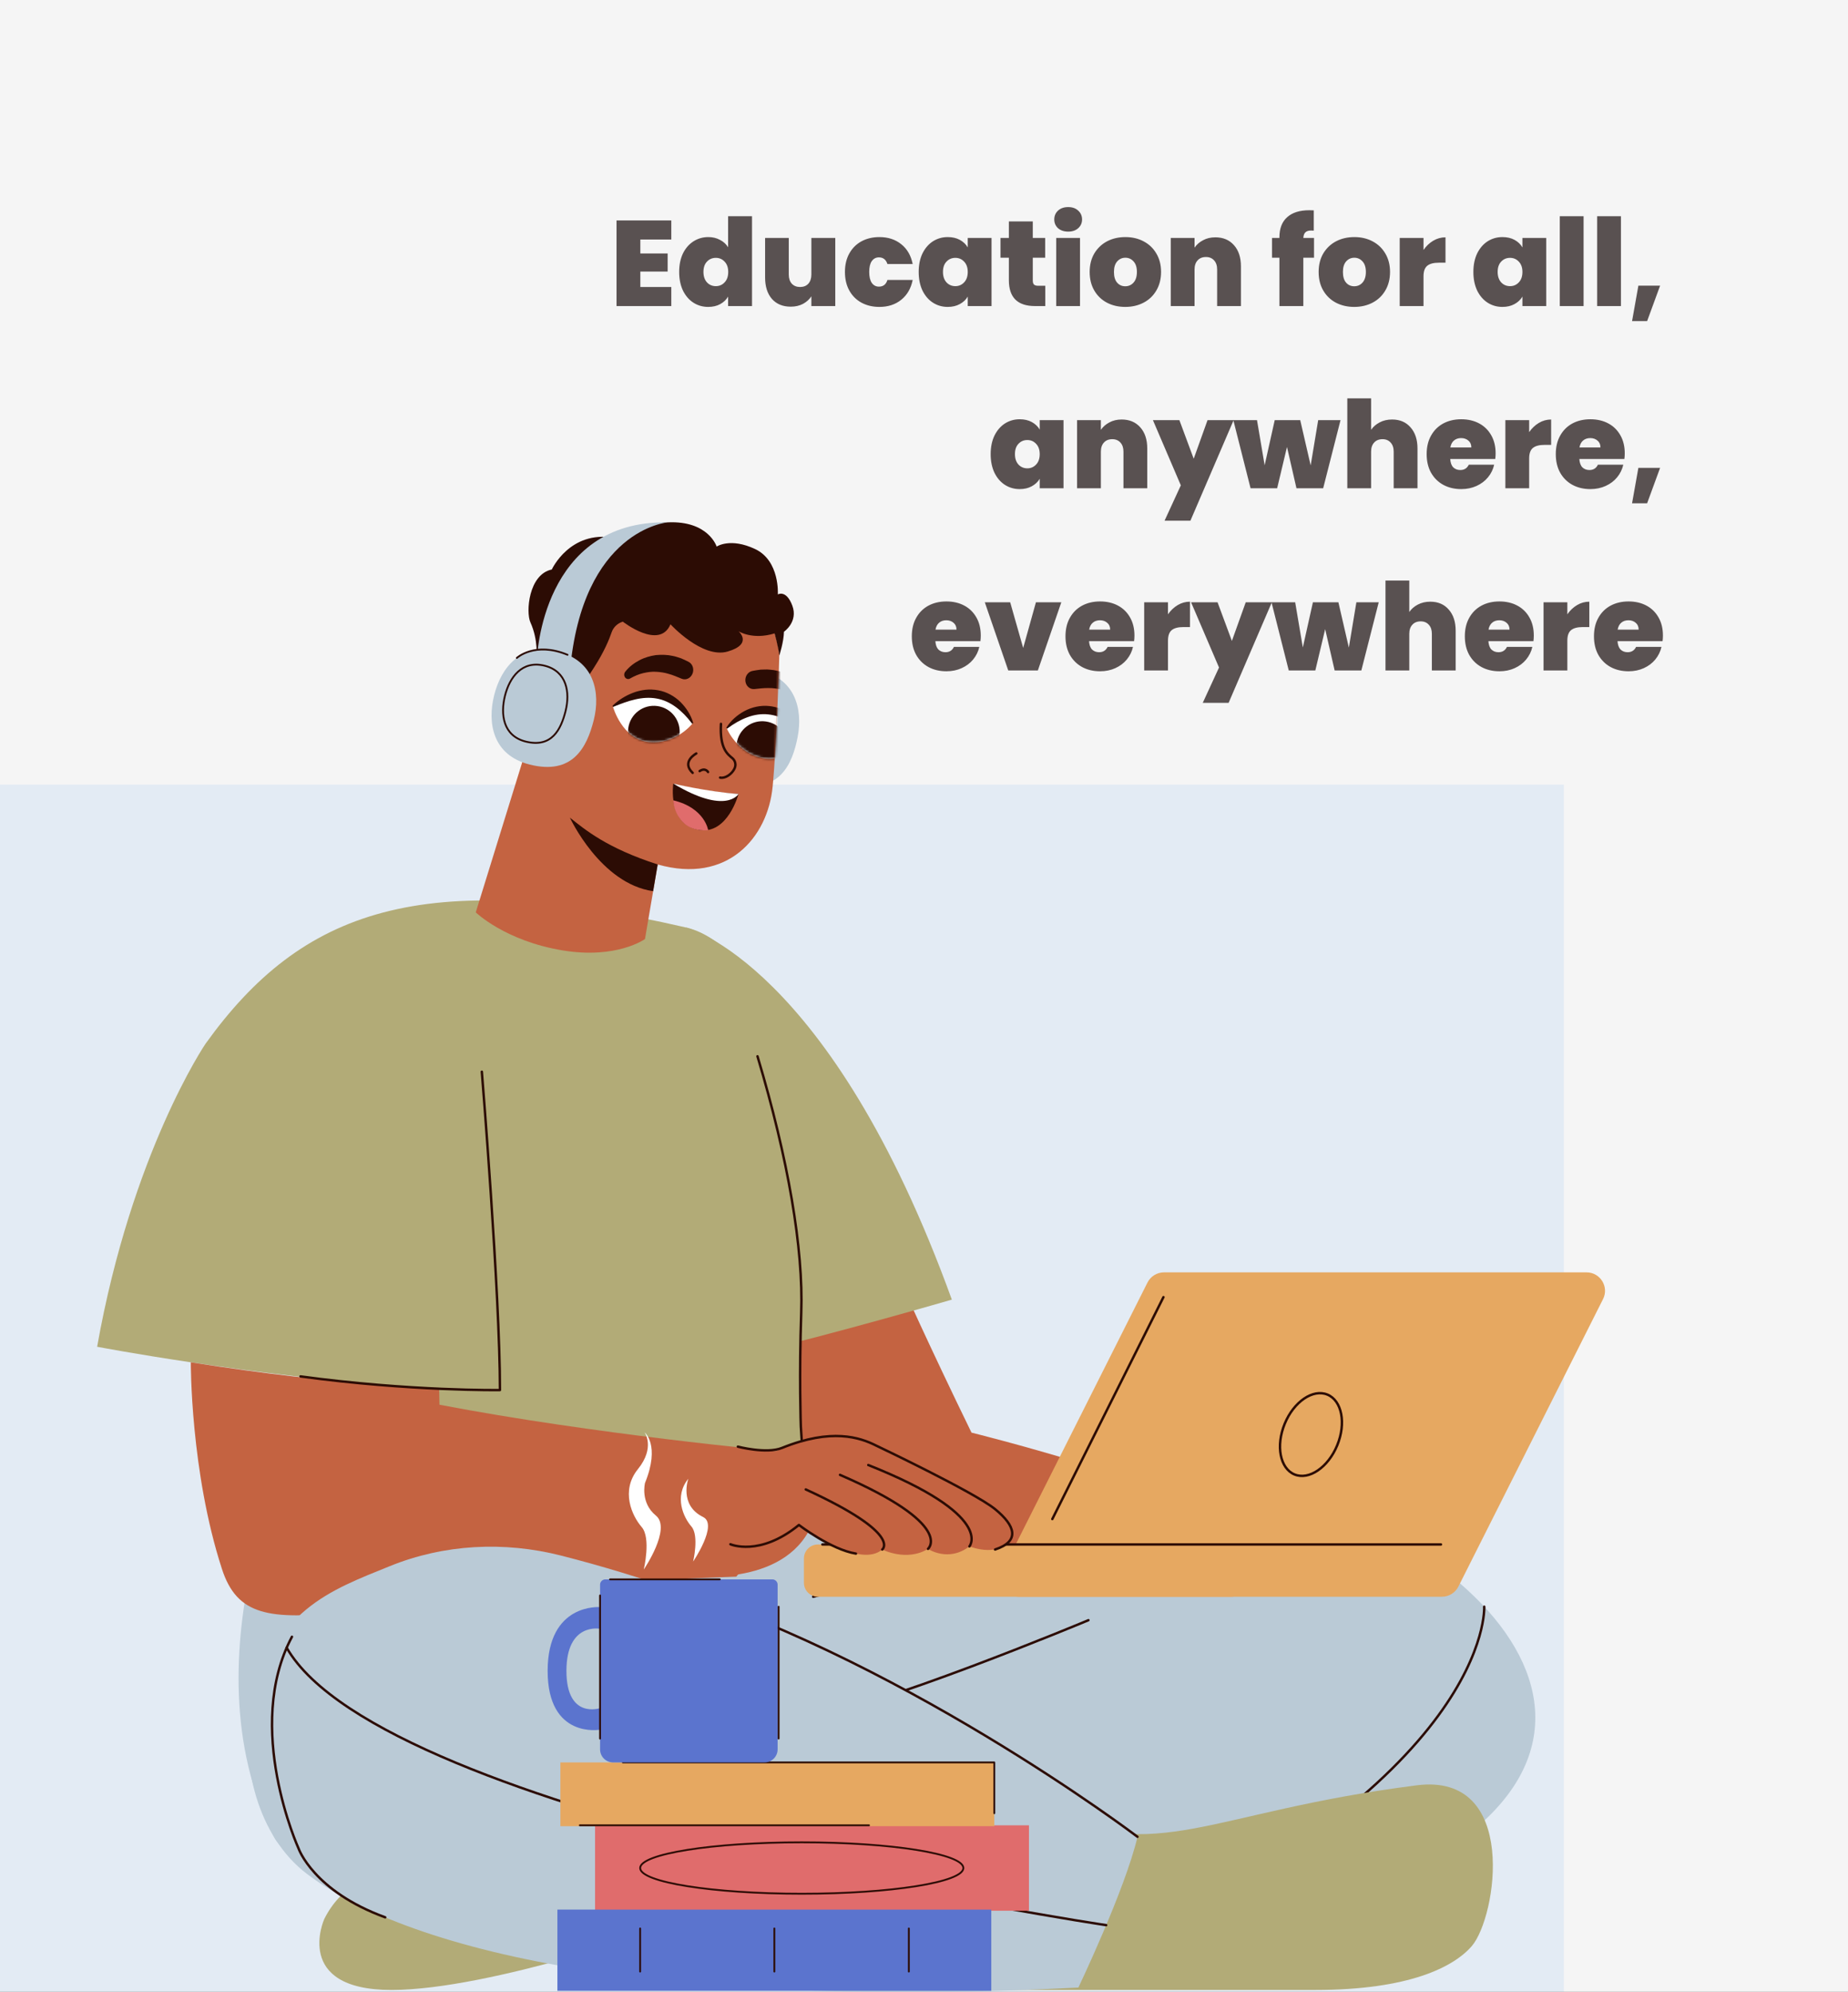 <svg width="761" height="820" viewBox="0 0 761 820" fill="none" xmlns="http://www.w3.org/2000/svg">
<rect x="0" y="0" width="761" height="820" fill="#333333" stroke="none"/>
<g clip-path="url(#clip0_3839_59742)">
<rect width="761" height="820" fill="#F5F5F5"/>
<path d="M263.688 98.6V104.35H274.938V111.8H263.688V118.15H276.438V126H253.888V90.75H276.438V98.6H263.688ZM279.68 111.95C279.68 109.05 280.197 106.517 281.23 104.35C282.297 102.183 283.747 100.517 285.58 99.35C287.414 98.183 289.447 97.6 291.68 97.6C293.48 97.6 295.08 97.983 296.48 98.75C297.914 99.483 299.03 100.5 299.83 101.8V89H309.68V126H299.83V122.1C299.064 123.4 297.98 124.433 296.58 125.2C295.18 125.967 293.53 126.35 291.63 126.35C289.397 126.35 287.364 125.767 285.53 124.6C283.73 123.433 282.297 121.767 281.23 119.6C280.197 117.4 279.68 114.85 279.68 111.95ZM299.88 111.95C299.88 110.15 299.38 108.733 298.38 107.7C297.414 106.667 296.214 106.15 294.78 106.15C293.314 106.15 292.097 106.667 291.13 107.7C290.164 108.7 289.68 110.117 289.68 111.95C289.68 113.75 290.164 115.183 291.13 116.25C292.097 117.283 293.314 117.8 294.78 117.8C296.214 117.8 297.414 117.283 298.38 116.25C299.38 115.217 299.88 113.783 299.88 111.95ZM343.965 97.95V126H334.115V122C333.282 123.267 332.132 124.3 330.665 125.1C329.198 125.867 327.515 126.25 325.615 126.25C322.348 126.25 319.765 125.183 317.865 123.05C315.998 120.883 315.065 117.95 315.065 114.25V97.95H324.815V113C324.815 114.6 325.232 115.867 326.065 116.8C326.932 117.7 328.065 118.15 329.465 118.15C330.898 118.15 332.032 117.7 332.865 116.8C333.698 115.867 334.115 114.6 334.115 113V97.95H343.965ZM347.942 111.95C347.942 109.05 348.542 106.517 349.742 104.35C350.942 102.183 352.609 100.517 354.742 99.35C356.909 98.183 359.376 97.6 362.142 97.6C365.709 97.6 368.709 98.583 371.142 100.55C373.576 102.483 375.142 105.2 375.842 108.7H365.442C364.842 106.867 363.676 105.95 361.942 105.95C360.709 105.95 359.726 106.467 358.992 107.5C358.292 108.5 357.942 109.983 357.942 111.95C357.942 113.917 358.292 115.417 358.992 116.45C359.726 117.483 360.709 118 361.942 118C363.709 118 364.876 117.083 365.442 115.25H375.842C375.142 118.717 373.576 121.433 371.142 123.4C368.709 125.367 365.709 126.35 362.142 126.35C359.376 126.35 356.909 125.767 354.742 124.6C352.609 123.433 350.942 121.767 349.742 119.6C348.542 117.433 347.942 114.883 347.942 111.95ZM378.313 111.95C378.313 109.05 378.83 106.517 379.863 104.35C380.93 102.183 382.363 100.517 384.163 99.35C385.997 98.183 388.03 97.6 390.263 97.6C392.197 97.6 393.863 97.983 395.263 98.75C396.663 99.517 397.747 100.55 398.513 101.85V97.95H408.313V126H398.513V122.1C397.747 123.4 396.647 124.433 395.213 125.2C393.813 125.967 392.163 126.35 390.263 126.35C388.03 126.35 385.997 125.767 384.163 124.6C382.363 123.433 380.93 121.767 379.863 119.6C378.83 117.4 378.313 114.85 378.313 111.95ZM398.513 111.95C398.513 110.15 398.013 108.733 397.013 107.7C396.047 106.667 394.847 106.15 393.413 106.15C391.947 106.15 390.73 106.667 389.763 107.7C388.797 108.7 388.313 110.117 388.313 111.95C388.313 113.75 388.797 115.183 389.763 116.25C390.73 117.283 391.947 117.8 393.413 117.8C394.847 117.8 396.047 117.283 397.013 116.25C398.013 115.217 398.513 113.783 398.513 111.95ZM430.448 117.65V126H426.198C419.031 126 415.448 122.45 415.448 115.35V106.1H411.998V97.95H415.448V91.15H425.298V97.95H430.398V106.1H425.298V115.5C425.298 116.267 425.464 116.817 425.798 117.15C426.164 117.483 426.764 117.65 427.598 117.65H430.448ZM439.893 95.35C438.159 95.35 436.759 94.883 435.693 93.95C434.659 92.983 434.143 91.783 434.143 90.35C434.143 88.883 434.659 87.667 435.693 86.7C436.759 85.733 438.159 85.25 439.893 85.25C441.593 85.25 442.959 85.733 443.993 86.7C445.059 87.667 445.593 88.883 445.593 90.35C445.593 91.783 445.059 92.983 443.993 93.95C442.959 94.883 441.593 95.35 439.893 95.35ZM444.743 97.95V126H434.943V97.95H444.743ZM463.373 126.35C460.573 126.35 458.057 125.767 455.823 124.6C453.623 123.433 451.89 121.767 450.623 119.6C449.357 117.433 448.723 114.883 448.723 111.95C448.723 109.05 449.357 106.517 450.623 104.35C451.923 102.183 453.673 100.517 455.873 99.35C458.107 98.183 460.623 97.6 463.423 97.6C466.223 97.6 468.723 98.183 470.923 99.35C473.157 100.517 474.907 102.183 476.173 104.35C477.473 106.517 478.123 109.05 478.123 111.95C478.123 114.85 477.473 117.4 476.173 119.6C474.907 121.767 473.157 123.433 470.923 124.6C468.69 125.767 466.173 126.35 463.373 126.35ZM463.373 117.85C464.74 117.85 465.873 117.35 466.773 116.35C467.707 115.317 468.173 113.85 468.173 111.95C468.173 110.05 467.707 108.6 466.773 107.6C465.873 106.6 464.757 106.1 463.423 106.1C462.09 106.1 460.973 106.6 460.073 107.6C459.173 108.6 458.723 110.05 458.723 111.95C458.723 113.883 459.157 115.35 460.023 116.35C460.89 117.35 462.007 117.85 463.373 117.85ZM500.461 97.7C503.694 97.7 506.261 98.783 508.161 100.95C510.061 103.083 511.011 105.983 511.011 109.65V126H501.211V110.95C501.211 109.35 500.794 108.1 499.961 107.2C499.127 106.267 498.011 105.8 496.611 105.8C495.144 105.8 493.994 106.267 493.161 107.2C492.327 108.1 491.911 109.35 491.911 110.95V126H482.111V97.95H491.911V101.95C492.777 100.683 493.944 99.667 495.411 98.9C496.877 98.1 498.561 97.7 500.461 97.7ZM541.108 106.1H536.708V126H526.858V106.1H523.808V97.95H526.858V97.7C526.858 94.1 527.908 91.35 530.008 89.45C532.142 87.517 535.192 86.55 539.158 86.55C539.958 86.55 540.575 86.567 541.008 86.6V94.95C540.742 94.917 540.375 94.9 539.908 94.9C538.842 94.9 538.058 95.15 537.558 95.65C537.058 96.117 536.775 96.883 536.708 97.95H541.108V106.1ZM557.661 126.35C554.861 126.35 552.344 125.767 550.111 124.6C547.911 123.433 546.177 121.767 544.911 119.6C543.644 117.433 543.011 114.883 543.011 111.95C543.011 109.05 543.644 106.517 544.911 104.35C546.211 102.183 547.961 100.517 550.161 99.35C552.394 98.183 554.911 97.6 557.711 97.6C560.511 97.6 563.011 98.183 565.211 99.35C567.444 100.517 569.194 102.183 570.461 104.35C571.761 106.517 572.411 109.05 572.411 111.95C572.411 114.85 571.761 117.4 570.461 119.6C569.194 121.767 567.444 123.433 565.211 124.6C562.977 125.767 560.461 126.35 557.661 126.35ZM557.661 117.85C559.027 117.85 560.161 117.35 561.061 116.35C561.994 115.317 562.461 113.85 562.461 111.95C562.461 110.05 561.994 108.6 561.061 107.6C560.161 106.6 559.044 106.1 557.711 106.1C556.377 106.1 555.261 106.6 554.361 107.6C553.461 108.6 553.011 110.05 553.011 111.95C553.011 113.883 553.444 115.35 554.311 116.35C555.177 117.35 556.294 117.85 557.661 117.85ZM586.198 102.9C587.298 101.3 588.631 100.033 590.198 99.1C591.764 98.167 593.448 97.7 595.248 97.7V108.15H592.498C590.364 108.15 588.781 108.567 587.748 109.4C586.714 110.233 586.198 111.683 586.198 113.75V126H576.398V97.95H586.198V102.9ZM606.731 111.95C606.731 109.05 607.248 106.517 608.281 104.35C609.348 102.183 610.781 100.517 612.581 99.35C614.415 98.183 616.448 97.6 618.681 97.6C620.615 97.6 622.281 97.983 623.681 98.75C625.081 99.517 626.165 100.55 626.931 101.85V97.95H636.731V126H626.931V122.1C626.165 123.4 625.065 124.433 623.631 125.2C622.231 125.967 620.581 126.35 618.681 126.35C616.448 126.35 614.415 125.767 612.581 124.6C610.781 123.433 609.348 121.767 608.281 119.6C607.248 117.4 606.731 114.85 606.731 111.95ZM626.931 111.95C626.931 110.15 626.431 108.733 625.431 107.7C624.465 106.667 623.265 106.15 621.831 106.15C620.365 106.15 619.148 106.667 618.181 107.7C617.215 108.7 616.731 110.117 616.731 111.95C616.731 113.75 617.215 115.183 618.181 116.25C619.148 117.283 620.365 117.8 621.831 117.8C623.265 117.8 624.465 117.283 625.431 116.25C626.431 115.217 626.931 113.783 626.931 111.95ZM652.116 89V126H642.316V89H652.116ZM667.496 89V126H657.696V89H667.496ZM683.627 117.6L678.277 132.2H672.077L674.677 117.6H683.627ZM407.952 186.95C407.952 184.05 408.469 181.517 409.502 179.35C410.569 177.183 412.002 175.517 413.802 174.35C415.635 173.183 417.669 172.6 419.902 172.6C421.835 172.6 423.502 172.983 424.902 173.75C426.302 174.517 427.385 175.55 428.152 176.85V172.95H437.952V201H428.152V197.1C427.385 198.4 426.285 199.433 424.852 200.2C423.452 200.967 421.802 201.35 419.902 201.35C417.669 201.35 415.635 200.767 413.802 199.6C412.002 198.433 410.569 196.767 409.502 194.6C408.469 192.4 407.952 189.85 407.952 186.95ZM428.152 186.95C428.152 185.15 427.652 183.733 426.652 182.7C425.685 181.667 424.485 181.15 423.052 181.15C421.585 181.15 420.369 181.667 419.402 182.7C418.435 183.7 417.952 185.117 417.952 186.95C417.952 188.75 418.435 190.183 419.402 191.25C420.369 192.283 421.585 192.8 423.052 192.8C424.485 192.8 425.685 192.283 426.652 191.25C427.652 190.217 428.152 188.783 428.152 186.95ZM461.886 172.7C465.12 172.7 467.686 173.783 469.586 175.95C471.486 178.083 472.436 180.983 472.436 184.65V201H462.636V185.95C462.636 184.35 462.22 183.1 461.386 182.2C460.553 181.267 459.436 180.8 458.036 180.8C456.57 180.8 455.42 181.267 454.586 182.2C453.753 183.1 453.336 184.35 453.336 185.95V201H443.536V172.95H453.336V176.95C454.203 175.683 455.37 174.667 456.836 173.9C458.303 173.1 459.986 172.7 461.886 172.7ZM508.014 172.95L490.214 214.35H479.564L486.264 199.8L474.764 172.95H485.664L491.564 188.85L497.264 172.95H508.014ZM552.027 172.95L544.877 201H533.877L529.977 184L525.927 201H514.977L507.877 172.95H517.627L520.777 191.55L524.927 172.95H535.427L539.727 191.6L542.827 172.95H552.027ZM573.266 172.7C576.466 172.7 578.999 173.783 580.866 175.95C582.766 178.083 583.716 180.983 583.716 184.65V201H573.916V185.95C573.916 184.35 573.499 183.1 572.666 182.2C571.832 181.267 570.716 180.8 569.316 180.8C567.849 180.8 566.699 181.267 565.866 182.2C565.032 183.1 564.616 184.35 564.616 185.95V201H554.816V164H564.616V176.95C565.482 175.683 566.649 174.667 568.116 173.9C569.616 173.1 571.332 172.7 573.266 172.7ZM615.893 186.65C615.893 187.417 615.843 188.183 615.743 188.95H597.193C597.293 190.483 597.71 191.633 598.443 192.4C599.21 193.133 600.176 193.5 601.343 193.5C602.976 193.5 604.143 192.767 604.843 191.3H615.293C614.86 193.233 614.01 194.967 612.743 196.5C611.51 198 609.943 199.183 608.043 200.05C606.143 200.917 604.043 201.35 601.743 201.35C598.976 201.35 596.51 200.767 594.343 199.6C592.21 198.433 590.526 196.767 589.293 194.6C588.093 192.433 587.493 189.883 587.493 186.95C587.493 184.017 588.093 181.483 589.293 179.35C590.493 177.183 592.16 175.517 594.293 174.35C596.46 173.183 598.943 172.6 601.743 172.6C604.51 172.6 606.96 173.167 609.093 174.3C611.226 175.433 612.893 177.067 614.093 179.2C615.293 181.3 615.893 183.783 615.893 186.65ZM605.893 184.2C605.893 183 605.493 182.067 604.693 181.4C603.893 180.7 602.893 180.35 601.693 180.35C600.493 180.35 599.51 180.683 598.743 181.35C597.976 181.983 597.476 182.933 597.243 184.2H605.893ZM629.704 177.9C630.804 176.3 632.137 175.033 633.704 174.1C635.27 173.167 636.954 172.7 638.754 172.7V183.15H636.004C633.87 183.15 632.287 183.567 631.254 184.4C630.22 185.233 629.704 186.683 629.704 188.75V201H619.904V172.95H629.704V177.9ZM669.067 186.65C669.067 187.417 669.017 188.183 668.917 188.95H650.367C650.467 190.483 650.883 191.633 651.617 192.4C652.383 193.133 653.35 193.5 654.517 193.5C656.15 193.5 657.317 192.767 658.017 191.3H668.467C668.033 193.233 667.183 194.967 665.917 196.5C664.683 198 663.117 199.183 661.217 200.05C659.317 200.917 657.217 201.35 654.917 201.35C652.15 201.35 649.683 200.767 647.517 199.6C645.383 198.433 643.7 196.767 642.467 194.6C641.267 192.433 640.667 189.883 640.667 186.95C640.667 184.017 641.267 181.483 642.467 179.35C643.667 177.183 645.333 175.517 647.467 174.35C649.633 173.183 652.117 172.6 654.917 172.6C657.683 172.6 660.133 173.167 662.267 174.3C664.4 175.433 666.067 177.067 667.267 179.2C668.467 181.3 669.067 183.783 669.067 186.65ZM659.067 184.2C659.067 183 658.667 182.067 657.867 181.4C657.067 180.7 656.067 180.35 654.867 180.35C653.667 180.35 652.683 180.683 651.917 181.35C651.15 181.983 650.65 182.933 650.417 184.2H659.067ZM683.627 192.6L678.277 207.2H672.077L674.677 192.6H683.627ZM403.881 261.65C403.881 262.417 403.831 263.183 403.731 263.95H385.181C385.281 265.483 385.698 266.633 386.431 267.4C387.198 268.133 388.165 268.5 389.331 268.5C390.965 268.5 392.131 267.767 392.831 266.3H403.281C402.848 268.233 401.998 269.967 400.731 271.5C399.498 273 397.931 274.183 396.031 275.05C394.131 275.917 392.031 276.35 389.731 276.35C386.965 276.35 384.498 275.767 382.331 274.6C380.198 273.433 378.515 271.767 377.281 269.6C376.081 267.433 375.481 264.883 375.481 261.95C375.481 259.017 376.081 256.483 377.281 254.35C378.481 252.183 380.148 250.517 382.281 249.35C384.448 248.183 386.931 247.6 389.731 247.6C392.498 247.6 394.948 248.167 397.081 249.3C399.215 250.433 400.881 252.067 402.081 254.2C403.281 256.3 403.881 258.783 403.881 261.65ZM393.881 259.2C393.881 258 393.481 257.067 392.681 256.4C391.881 255.7 390.881 255.35 389.681 255.35C388.481 255.35 387.498 255.683 386.731 256.35C385.965 256.983 385.465 257.933 385.231 259.2H393.881ZM421.342 266.75L426.592 247.95H437.042L427.392 276H415.192L405.542 247.95H415.992L421.342 266.75ZM467.163 261.65C467.163 262.417 467.113 263.183 467.013 263.95H448.463C448.563 265.483 448.979 266.633 449.713 267.4C450.479 268.133 451.446 268.5 452.613 268.5C454.246 268.5 455.413 267.767 456.113 266.3H466.563C466.129 268.233 465.279 269.967 464.013 271.5C462.779 273 461.213 274.183 459.313 275.05C457.413 275.917 455.313 276.35 453.013 276.35C450.246 276.35 447.779 275.767 445.613 274.6C443.479 273.433 441.796 271.767 440.563 269.6C439.363 267.433 438.763 264.883 438.763 261.95C438.763 259.017 439.363 256.483 440.563 254.35C441.763 252.183 443.429 250.517 445.563 249.35C447.729 248.183 450.213 247.6 453.013 247.6C455.779 247.6 458.229 248.167 460.363 249.3C462.496 250.433 464.163 252.067 465.363 254.2C466.563 256.3 467.163 258.783 467.163 261.65ZM457.163 259.2C457.163 258 456.763 257.067 455.963 256.4C455.163 255.7 454.163 255.35 452.963 255.35C451.763 255.35 450.779 255.683 450.013 256.35C449.246 256.983 448.746 257.933 448.513 259.2H457.163ZM480.973 252.9C482.073 251.3 483.406 250.033 484.973 249.1C486.54 248.167 488.223 247.7 490.023 247.7V258.15H487.273C485.14 258.15 483.556 258.567 482.523 259.4C481.49 260.233 480.973 261.683 480.973 263.75V276H471.173V247.95H480.973V252.9ZM523.736 247.95L505.936 289.35H495.286L501.986 274.8L490.486 247.95H501.386L507.286 263.85L512.986 247.95H523.736ZM567.75 247.95L560.6 276H549.6L545.7 259L541.65 276H530.7L523.6 247.95H533.35L536.5 266.55L540.65 247.95H551.15L555.45 266.6L558.55 247.95H567.75ZM588.988 247.7C592.188 247.7 594.722 248.783 596.588 250.95C598.488 253.083 599.438 255.983 599.438 259.65V276H589.638V260.95C589.638 259.35 589.222 258.1 588.388 257.2C587.555 256.267 586.438 255.8 585.038 255.8C583.572 255.8 582.422 256.267 581.588 257.2C580.755 258.1 580.338 259.35 580.338 260.95V276H570.538V239H580.338V251.95C581.205 250.683 582.372 249.667 583.838 248.9C585.338 248.1 587.055 247.7 588.988 247.7ZM631.616 261.65C631.616 262.417 631.566 263.183 631.466 263.95H612.916C613.016 265.483 613.432 266.633 614.166 267.4C614.932 268.133 615.899 268.5 617.066 268.5C618.699 268.5 619.866 267.767 620.566 266.3H631.016C630.582 268.233 629.732 269.967 628.466 271.5C627.232 273 625.666 274.183 623.766 275.05C621.866 275.917 619.766 276.35 617.466 276.35C614.699 276.35 612.232 275.767 610.066 274.6C607.932 273.433 606.249 271.767 605.016 269.6C603.816 267.433 603.216 264.883 603.216 261.95C603.216 259.017 603.816 256.483 605.016 254.35C606.216 252.183 607.882 250.517 610.016 249.35C612.182 248.183 614.666 247.6 617.466 247.6C620.232 247.6 622.682 248.167 624.816 249.3C626.949 250.433 628.616 252.067 629.816 254.2C631.016 256.3 631.616 258.783 631.616 261.65ZM621.616 259.2C621.616 258 621.216 257.067 620.416 256.4C619.616 255.7 618.616 255.35 617.416 255.35C616.216 255.35 615.232 255.683 614.466 256.35C613.699 256.983 613.199 257.933 612.966 259.2H621.616ZM645.426 252.9C646.526 251.3 647.86 250.033 649.426 249.1C650.993 248.167 652.676 247.7 654.476 247.7V258.15H651.726C649.593 258.15 648.01 258.567 646.976 259.4C645.943 260.233 645.426 261.683 645.426 263.75V276H635.626V247.95H645.426V252.9ZM684.789 261.65C684.789 262.417 684.739 263.183 684.639 263.95H666.089C666.189 265.483 666.606 266.633 667.339 267.4C668.106 268.133 669.073 268.5 670.239 268.5C671.873 268.5 673.039 267.767 673.739 266.3H684.189C683.756 268.233 682.906 269.967 681.639 271.5C680.406 273 678.839 274.183 676.939 275.05C675.039 275.917 672.939 276.35 670.639 276.35C667.873 276.35 665.406 275.767 663.239 274.6C661.106 273.433 659.423 271.767 658.189 269.6C656.989 267.433 656.389 264.883 656.389 261.95C656.389 259.017 656.989 256.483 658.189 254.35C659.389 252.183 661.056 250.517 663.189 249.35C665.356 248.183 667.839 247.6 670.639 247.6C673.406 247.6 675.856 248.167 677.989 249.3C680.123 250.433 681.789 252.067 682.989 254.2C684.189 256.3 684.789 258.783 684.789 261.65ZM674.789 259.2C674.789 258 674.389 257.067 673.589 256.4C672.789 255.7 671.789 255.35 670.589 255.35C669.389 255.35 668.406 255.683 667.639 256.35C666.873 256.983 666.373 257.933 666.139 259.2H674.789Z" fill="#595151"/>
<rect x="-235" y="323" width="879" height="526" fill="#418FE8" fill-opacity="0.1"/>
<path d="M370.597 527.084C370.597 527.084 382.698 554.169 400.066 589.778C400.066 589.778 479.969 609.461 521.033 631.203C521.033 631.203 506.95 652.563 493.02 663.548C493.02 663.548 389.975 669.071 345.883 648.543C345.883 648.543 309.698 586.819 294.402 546.781C279.106 506.743 347.934 497.712 370.611 527.084H370.597Z" fill="#C46341"/>
<path d="M282.613 381.843C282.613 381.843 341.822 396.744 391.965 535.023C391.965 535.023 342.189 549.481 309.067 557.215C309.067 557.215 281.546 420.835 282.613 381.836V381.843Z" fill="#B2AB77"/>
<path d="M332.084 622.919C332.084 622.919 328.536 577.073 329.097 560.793C330.386 523.285 334.544 487.647 318.874 423.768C314.349 405.326 298.63 385.539 282.613 381.845C173.934 356.777 124.242 374.512 84.626 429.694C84.626 429.694 54.208 474.479 40 554.424C40 554.424 100.816 566.116 171.883 571.446L171.966 622.912C171.966 622.912 258.37 649.263 332.084 622.912V622.919Z" fill="#B2AB77"/>
<path d="M311.93 434.848C324.599 477.194 330.871 514.148 329.942 540.436C329.041 566.093 329.776 587.224 329.776 587.224L331.273 610.407" stroke="#2C0C04" stroke-linecap="round" stroke-linejoin="round"/>
<path d="M332.084 608.906C332.084 608.906 354.892 667.304 353.971 687.61C353.971 687.61 133.937 797.766 112.792 756.161C74.563 680.936 123.735 586.098 123.735 586.098L332.084 608.906Z" fill="#BACAD6"/>
<path d="M310.28 664.581C310.28 664.581 520.589 597.825 583.339 638.494C665.55 691.777 667.914 786.442 400.731 813.416C136.64 840.078 237.848 667.277 310.28 664.588V664.581Z" fill="#BACAD6"/>
<path d="M448.213 666.992C448.213 666.992 358.912 704.334 329.983 707.64" stroke="#2C0C04" stroke-linecap="round" stroke-linejoin="round"/>
<path d="M611.2 661.434C611.2 661.434 614.991 732.417 448.206 807.503" stroke="#2C0C04" stroke-linecap="round" stroke-linejoin="round"/>
<path d="M334.87 657.34C334.87 657.34 413.754 636.216 493.013 625.355" stroke="#2C0C04" stroke-linecap="round" stroke-linejoin="round"/>
<path d="M133.514 790.049C133.514 790.049 120.422 819.213 161.209 819.213C201.995 819.213 277.082 792.537 277.082 792.537C277.082 792.537 159.726 737.321 133.514 790.049Z" fill="#B2AB77"/>
<path d="M506.833 635.816H336.825C333.637 635.816 331.052 638.401 331.052 641.59V651.57C331.052 654.758 333.637 657.343 336.825 657.343H506.833C510.021 657.343 512.606 654.758 512.606 651.57V641.59C512.606 638.401 510.021 635.816 506.833 635.816Z" fill="#E6A861"/>
<path d="M593.771 657.343H419.75C414.094 657.343 410.421 651.383 412.965 646.33L472.533 527.983C473.823 525.419 476.449 523.797 479.318 523.797H653.339C658.995 523.797 662.668 529.757 660.124 534.81L600.556 653.157C599.267 655.721 596.64 657.336 593.771 657.336V657.343Z" fill="#E6A861"/>
<path d="M338.647 635.816H593.382" stroke="#2C0C04" stroke-linecap="round" stroke-linejoin="round"/>
<path d="M550.654 595.014C554.397 585.937 552.595 576.585 546.628 574.125C540.662 571.665 532.792 577.028 529.049 586.105C525.306 595.181 527.108 604.534 533.074 606.994C539.04 609.454 546.911 604.09 550.654 595.014Z" stroke="#2C0C04" stroke-linecap="round" stroke-linejoin="round"/>
<path d="M479.104 533.996L433.341 625.355" stroke="#2C0C04" stroke-linecap="round" stroke-linejoin="round"/>
<path d="M78.575 560.832C78.575 560.832 78.353 605.729 91.39 645.892C103.81 684.162 143.924 653.903 303.204 649.073C303.204 649.073 316.684 633.666 319.47 597.391C319.47 597.391 244.959 590.516 180.899 578.276C180.899 578.276 181.329 593.801 180.837 571.602C180.837 571.602 139.994 570.514 78.568 560.832H78.575Z" fill="#C46341"/>
<path d="M198.413 441.195C198.413 441.195 205.877 532.437 205.877 572.253C205.877 572.253 169.311 572.801 123.735 566.633" stroke="#2C0C04" stroke-linecap="round" stroke-linejoin="round"/>
<path d="M282.058 600.68L281.726 648.439C281.726 648.439 319.858 654.295 333.047 630.322C333.047 630.322 354.338 645.59 363.306 637.897C363.306 637.897 373.307 643.026 382.15 637.641C382.15 637.641 390.481 643.282 399.2 636.615C399.2 636.615 413.296 642.257 416.374 631.487C419.451 620.716 376.64 603.542 360.742 595.08C344.85 586.618 328.182 593.798 319.47 597.388C310.751 600.978 296.321 600.909 282.058 600.673V600.68Z" fill="#C46341"/>
<path d="M352.474 639.582C342.293 637.974 328.986 627.793 328.986 627.793C312.768 641.017 300.778 635.729 300.778 635.729" stroke="#2C0C04" stroke-linecap="round" stroke-linejoin="round"/>
<path d="M363.305 637.899C363.305 637.899 371.823 631.496 331.806 613.164" stroke="#2C0C04" stroke-linecap="round" stroke-linejoin="round"/>
<path d="M382.15 637.638C382.15 637.638 393.503 627.79 345.91 607.164" stroke="#2C0C04" stroke-linecap="round" stroke-linejoin="round"/>
<path d="M399.2 636.616C399.2 636.616 409.901 623.912 357.547 603.113" stroke="#2C0C04" stroke-linecap="round" stroke-linejoin="round"/>
<path d="M303.841 595.548C303.841 595.548 315.637 598.653 322.034 596.068C342.472 587.8 354.15 591.771 360.741 595.084C360.741 595.084 401.223 614.316 409.761 621.268C418.3 628.219 420.04 634.526 409.761 637.894" stroke="#2C0C04" stroke-linecap="round" stroke-linejoin="round"/>
<path d="M407.411 819.214H541.65C580.212 819.214 598.627 809.761 606.07 801.16C616.328 789.316 625.636 729.595 583.4 734.966C496.747 745.992 477.688 767.907 426.942 745.126L407.404 819.208L407.411 819.214Z" fill="#B2AB77"/>
<path d="M231.014 640.383C207.609 634.437 182.915 635.65 160.467 644.763C135.905 654.73 112.181 662.929 103.504 703.466C98.895 724.985 105.798 755.979 126.583 771.58C175.097 807.986 288.15 826.408 444.075 818.216C444.075 818.216 463.321 777.894 468.422 756.166C468.422 756.166 365.842 674.634 231.021 640.39L231.014 640.383Z" fill="#BACAD6"/>
<path d="M468.415 756.16C468.415 756.16 368.35 680.201 266.852 650.773" stroke="#2C0C04" stroke-linecap="round" stroke-linejoin="round"/>
<path d="M455.511 792.534C455.511 792.534 158.048 748.213 118.045 678.324" stroke="#2C0C04" stroke-linecap="round" stroke-linejoin="round"/>
<path d="M120.227 673.809C100.281 711.178 122.958 761.003 122.958 761.003C122.958 761.003 129.05 778.53 158.637 789.314" stroke="#2C0C04" stroke-linecap="round" stroke-linejoin="round"/>
<path d="M328.48 303.35C326.263 314.813 321.016 326.498 303.142 323.039C287.597 320.032 284.762 306.78 286.98 295.317C289.198 283.854 296.704 272.973 312.249 275.974C327.42 278.905 330.698 291.886 328.48 303.343V303.35Z" fill="#BACAD6"/>
<path d="M318.167 323.827C316.157 344.827 299.586 364.039 270.838 355.874L265.598 386.584C265.598 386.584 254.031 394.914 231.826 391.276C208.026 387.381 195.918 375.599 195.918 375.599L217.098 307.187C215.15 307.443 213.064 307.041 213.064 307.041C213.064 307.041 198.766 304.588 205.628 283.775C212.087 264.189 222.157 271.57 222.157 271.57L226.135 256.115C226.135 256.115 234.286 225.565 282.26 232.378C319.415 237.652 320.919 269.886 320.919 269.886C320.919 269.886 319.865 306.147 318.174 323.827H318.167Z" fill="#C46341"/>
<mask id="mask0_3839_59742" style="mask-type:luminance" maskUnits="userSpaceOnUse" x="301" y="269" width="20" height="17">
<path d="M320.911 269.888L320.371 285.385C320.371 285.385 301.603 286.958 301.014 279.466C301.014 279.466 303.003 267.524 320.911 269.888Z" fill="white"/>
</mask>
<g mask="url(#mask0_3839_59742)">
<path d="M334.045 287.367C332.978 284.858 331.536 283 329.762 281.282C328.009 279.591 325.93 278.295 323.733 277.297C321.501 276.43 319.158 275.8 316.809 275.668C315.624 275.536 314.466 275.668 313.288 275.668C312.131 275.807 310.987 275.98 309.844 276.202C307.959 276.569 306.669 278.53 306.974 280.582C307.259 282.515 308.853 283.839 310.62 283.673L310.904 283.645C312.761 283.465 314.591 283.208 316.393 283.257C318.202 283.215 319.962 283.472 321.702 283.867C323.448 284.255 325.105 284.99 326.713 285.891C328.293 286.771 329.894 288.067 331.107 289.307L331.322 289.529C332.001 290.222 333.068 290.174 333.72 289.418C334.212 288.843 334.316 288.025 334.038 287.367H334.045Z" fill="#2C0C04"/>
</g>
<mask id="mask1_3839_59742" style="mask-type:luminance" maskUnits="userSpaceOnUse" x="295" y="286" width="26" height="30">
<path d="M320.308 286.954C320.308 286.954 320.031 298.432 318.818 315.911C318.818 315.911 303.204 316.472 297.652 309.68C295.088 306.54 294.866 301.128 295.289 293.206C295.289 293.206 301.741 283.032 320.308 286.954Z" fill="white"/>
</mask>
<g mask="url(#mask1_3839_59742)">
<path d="M332.63 302.411C332.63 302.411 317.39 281.799 299.356 299.978C299.356 299.978 303.494 310.131 314.437 312.162C325.381 314.186 332.63 302.411 332.63 302.411Z" fill="white"/>
<mask id="mask2_3839_59742" style="mask-type:luminance" maskUnits="userSpaceOnUse" x="299" y="292" width="34" height="21">
<path d="M332.63 302.411C332.63 302.411 317.39 281.799 299.356 299.978C299.356 299.978 303.494 310.131 314.437 312.162C325.381 314.186 332.63 302.411 332.63 302.411Z" fill="white"/>
</mask>
<g mask="url(#mask2_3839_59742)">
<path d="M324.417 309.031C323.592 314.846 318.214 318.886 312.399 318.061C306.584 317.237 302.544 311.858 303.369 306.044C304.193 300.229 309.571 296.188 315.386 297.013C321.201 297.838 325.242 303.216 324.417 309.031Z" fill="#2C0C04"/>
</g>
<path d="M299.176 299.443C300.971 296.622 303.563 294.363 306.571 292.721C309.593 291.113 313.183 290.281 316.711 290.655C318.464 290.835 320.197 291.258 321.805 291.923C323.392 292.623 324.93 293.427 326.275 294.481C329.006 296.505 331.237 299.041 332.901 301.876C332.984 302.021 332.935 302.209 332.79 302.292C332.679 302.354 332.54 302.34 332.45 302.271C329.893 300.275 327.384 298.362 324.709 296.9C322.054 295.417 319.247 294.391 316.364 294.1C313.488 293.781 310.549 294.245 307.729 295.292C304.908 296.338 302.177 297.925 299.627 299.831L299.606 299.845C299.474 299.942 299.287 299.914 299.183 299.783C299.107 299.679 299.107 299.547 299.169 299.443H299.176Z" fill="#2C0C04"/>
</g>
<path d="M296.883 297.996C296.314 308.295 299.683 310.513 301.658 312.19C301.658 312.19 303.702 313.86 302.42 316.487C301.339 318.698 298.615 320.59 296.529 320.112" stroke="#2C0C04" stroke-linecap="round" stroke-linejoin="round"/>
<path d="M291.574 317.816C291.574 317.816 290.472 315.869 288.102 317.442" stroke="#2C0C04" stroke-linecap="round" stroke-linejoin="round"/>
<path d="M285.232 318.164C280.381 313.569 286.743 310.18 286.743 310.18" stroke="#2C0C04" stroke-linecap="round" stroke-linejoin="round"/>
<path d="M268.96 366.875C247.246 363.79 234.681 336.602 234.681 336.602C241.119 341.716 249.942 349.118 270.831 355.876L268.953 366.875H268.96Z" fill="#2C0C04"/>
<path d="M218.637 299.565C218.637 299.565 215.303 296.55 216.939 293.556C218.581 290.562 221.222 291.927 221.818 288.531" stroke="#2C0C04" stroke-linecap="round" stroke-linejoin="round"/>
<path d="M220.182 277.183C220.182 277.183 214.43 273.468 211.491 284.883" stroke="#2C0C04" stroke-linecap="round" stroke-linejoin="round"/>
<path d="M257.496 276.499C259.208 274.385 261.087 272.999 263.249 271.842C265.384 270.698 267.719 270.033 270.082 269.686C272.439 269.472 274.844 269.52 277.117 270.04C278.274 270.241 279.349 270.684 280.465 271.01C281.525 271.461 282.565 271.946 283.59 272.479C285.281 273.36 285.961 275.598 285.108 277.483C284.304 279.264 282.419 280.089 280.79 279.445L280.527 279.341C278.808 278.648 277.138 277.899 275.412 277.442C273.7 276.901 271.961 276.659 270.193 276.555C268.426 276.444 266.652 276.693 264.864 277.109C263.117 277.518 261.239 278.315 259.735 279.174L259.465 279.327C258.633 279.805 257.621 279.459 257.212 278.558C256.9 277.871 257.032 277.054 257.483 276.499H257.496Z" fill="#2C0C04"/>
<path d="M252.451 291.029C252.451 291.029 272.827 275.47 285.087 297.953C285.087 297.953 278.289 306.554 267.213 305.459C256.138 304.357 252.451 291.029 252.451 291.029Z" fill="white"/>
<mask id="mask3_3839_59742" style="mask-type:luminance" maskUnits="userSpaceOnUse" x="252" y="285" width="34" height="21">
<path d="M252.451 291.029C252.451 291.029 272.827 275.47 285.087 297.953C285.087 297.953 278.289 306.554 267.213 305.459C256.138 304.357 252.451 291.029 252.451 291.029Z" fill="white"/>
</mask>
<g mask="url(#mask3_3839_59742)">
<path d="M258.731 299.7C257.906 305.515 261.947 310.893 267.761 311.718C273.576 312.542 278.954 308.502 279.779 302.687C280.604 296.872 276.563 291.494 270.749 290.669C264.934 289.845 259.556 293.885 258.731 299.7Z" fill="#2C0C04"/>
</g>
<path d="M284.866 297.733C282.946 295.19 280.77 292.91 278.351 291.115C275.932 289.32 273.236 288.058 270.388 287.566C267.539 287.046 264.559 287.247 261.6 287.933C258.619 288.592 255.681 289.728 252.666 290.934C252.514 290.997 252.333 290.92 252.271 290.768C252.222 290.65 252.257 290.518 252.347 290.435C254.738 288.176 257.587 286.36 260.768 285.175C262.348 284.544 264.046 284.191 265.772 283.962C267.504 283.775 269.286 283.844 271.018 284.163C274.511 284.787 277.734 286.582 280.181 288.966C282.613 291.385 284.471 294.268 285.413 297.484C285.462 297.643 285.372 297.809 285.212 297.858C285.087 297.893 284.963 297.851 284.886 297.754L284.873 297.733H284.866Z" fill="#2C0C04"/>
<path d="M304.118 326.865C304.118 326.865 290.451 326.172 277.255 322.582C277.255 322.582 274.691 339.52 287.942 341.669C299.731 343.582 304.118 326.865 304.118 326.865Z" fill="#2C0C04"/>
<path d="M277.255 322.582C277.255 322.582 290.499 325.805 304.118 326.865C304.118 326.865 299.052 335.667 277.255 322.582Z" fill="white"/>
<path d="M291.629 341.794C291.629 341.794 290.313 332.611 277.297 329.492C277.297 329.492 277.214 334.947 281.864 339.091C285.704 342.508 291.629 341.794 291.629 341.794Z" fill="#E06C6C"/>
<path d="M274.996 215.039C291.754 214.276 295.116 225.012 295.116 225.012C295.116 225.012 300.702 221.193 310.959 226.031C321.216 230.868 320.308 244.709 320.308 244.709C320.308 244.709 323.76 242.616 326.269 249.311C328.778 256.006 322.831 260.074 322.831 260.074C322.741 264.343 320.911 269.888 320.911 269.888C320.475 266.055 318.957 260.76 318.957 260.76C309.829 263.56 304.125 259.866 304.125 259.866C304.125 259.866 310.204 265.112 299.683 268.21C289.162 271.308 276.105 257.004 276.105 257.004C271.572 267.732 256.484 255.922 256.484 255.922C254.301 256.567 252.582 258.203 251.848 260.358C250.822 263.373 248.743 268.363 244.737 274.614C242.235 278.516 240.662 281.379 235.72 283.721C229.885 286.493 228.076 274.614 220.875 270.886C220.875 270.886 221.81 263.692 218.407 256.172C216.515 251.993 217.659 236.441 227.23 234.444C227.23 234.444 234.611 218.289 252.756 221.366C252.756 221.366 258.231 215.801 274.996 215.039Z" fill="#2C0C04"/>
<path d="M274.997 215.039C274.997 215.039 239.734 217.846 234.681 276.603C234.681 276.603 227.778 271.211 221.139 271.114C221.139 271.114 222.941 214.103 274.997 215.039Z" fill="#BACAD6"/>
<path d="M244.495 296.48C241.653 307.797 235.769 319.184 218.117 314.749C202.758 310.888 200.658 297.498 203.5 286.181C206.341 274.863 214.436 264.398 229.795 268.258C244.779 272.021 247.343 285.155 244.501 296.48H244.495Z" fill="#BACAD6"/>
<path d="M232.907 292.689C231.001 300.292 227.224 307.978 216.475 305.282C207.125 302.932 206.037 294.026 207.943 286.424C209.849 278.821 214.964 271.717 224.313 274.066C233.434 276.36 234.813 285.093 232.9 292.689H232.907Z" stroke="#2C0C04" stroke-width="0.75" stroke-linecap="round" stroke-linejoin="round"/>
<path d="M212.829 270.853C212.829 270.853 220.273 263.984 233.704 269.563" stroke="#2C0C04" stroke-width="0.75" stroke-linecap="round" stroke-linejoin="round"/>
<path d="M423.72 751.434H245.049V786.6H423.72V751.434Z" fill="#E06C6C"/>
<path d="M408.209 786.129H229.538V819.576H408.209V786.129Z" fill="#5B74CE"/>
<path d="M409.443 725.543H230.771V751.796H409.443V725.543Z" fill="#E6A861"/>
<path d="M238.776 751.434H357.858" stroke="#2C0C04" stroke-width="0.75" stroke-linecap="round" stroke-linejoin="round"/>
<path d="M396.712 769.021C396.712 774.863 366.917 779.604 330.164 779.604C293.411 779.604 263.616 774.863 263.616 769.021C263.616 763.178 293.411 758.438 330.164 758.438C366.917 758.438 396.712 763.178 396.712 769.021Z" stroke="#2C0C04" stroke-width="0.75" stroke-linecap="round" stroke-linejoin="round"/>
<path d="M263.609 793.895V811.644" stroke="#2C0C04" stroke-width="0.75" stroke-linecap="round" stroke-linejoin="round"/>
<path d="M374.257 793.895V811.644" stroke="#2C0C04" stroke-width="0.75" stroke-linecap="round" stroke-linejoin="round"/>
<path d="M318.874 793.895V811.644" stroke="#2C0C04" stroke-width="0.75" stroke-linecap="round" stroke-linejoin="round"/>
<path d="M256.498 725.543H409.45V746.467" stroke="#2C0C04" stroke-width="0.75" stroke-linecap="round" stroke-linejoin="round"/>
<path d="M247.108 720.163V652.361C247.108 651.162 248.079 650.191 249.278 650.191H318.05C319.249 650.191 320.22 651.162 320.22 652.361V720.163C320.22 723.136 317.815 725.541 314.841 725.541H252.487C249.513 725.541 247.108 723.136 247.108 720.163Z" fill="#5B74CE"/>
<path d="M251.218 650.191H296.392" stroke="#2C0C04" stroke-width="0.75" stroke-linecap="round" stroke-linejoin="round"/>
<path d="M247.107 661.607C247.107 661.607 225.519 659.763 225.519 687.867C225.519 715.971 247.107 712.069 247.107 712.069V703.204C247.107 703.204 233.253 707.938 233.253 687.867C233.253 667.796 247.107 670.533 247.107 670.533V661.607Z" fill="#5B74CE"/>
<path d="M247.107 656.812V715.737" stroke="#2C0C04" stroke-width="0.75" stroke-linecap="round" stroke-linejoin="round"/>
<path d="M265.1 646.118C265.1 646.118 268.198 633.192 264.24 628.639C260.283 624.085 255.459 613.759 262.688 604.811C269.917 595.864 265.439 589.668 265.439 589.668C265.439 589.668 271.982 594.831 265.613 610.495C265.613 610.495 263.547 618.583 270.09 623.919C276.632 629.256 265.1 646.125 265.1 646.125V646.118Z" fill="white"/>
<path d="M289.544 624.528C295.802 627.584 285.427 642.853 285.427 642.853C285.427 642.853 287.984 632.179 284.72 628.423C281.456 624.667 277.478 616.142 283.445 608.754C283.445 608.754 279.494 619.614 289.551 624.521L289.544 624.528Z" fill="white"/>
<path d="M320.635 661.441V715.736" stroke="#2C0C04" stroke-width="0.75" stroke-linecap="round" stroke-linejoin="round"/>
</g>
<defs>
<clipPath id="clip0_3839_59742">
<rect width="761" height="820" fill="white"/>
</clipPath>
</defs>
</svg>
